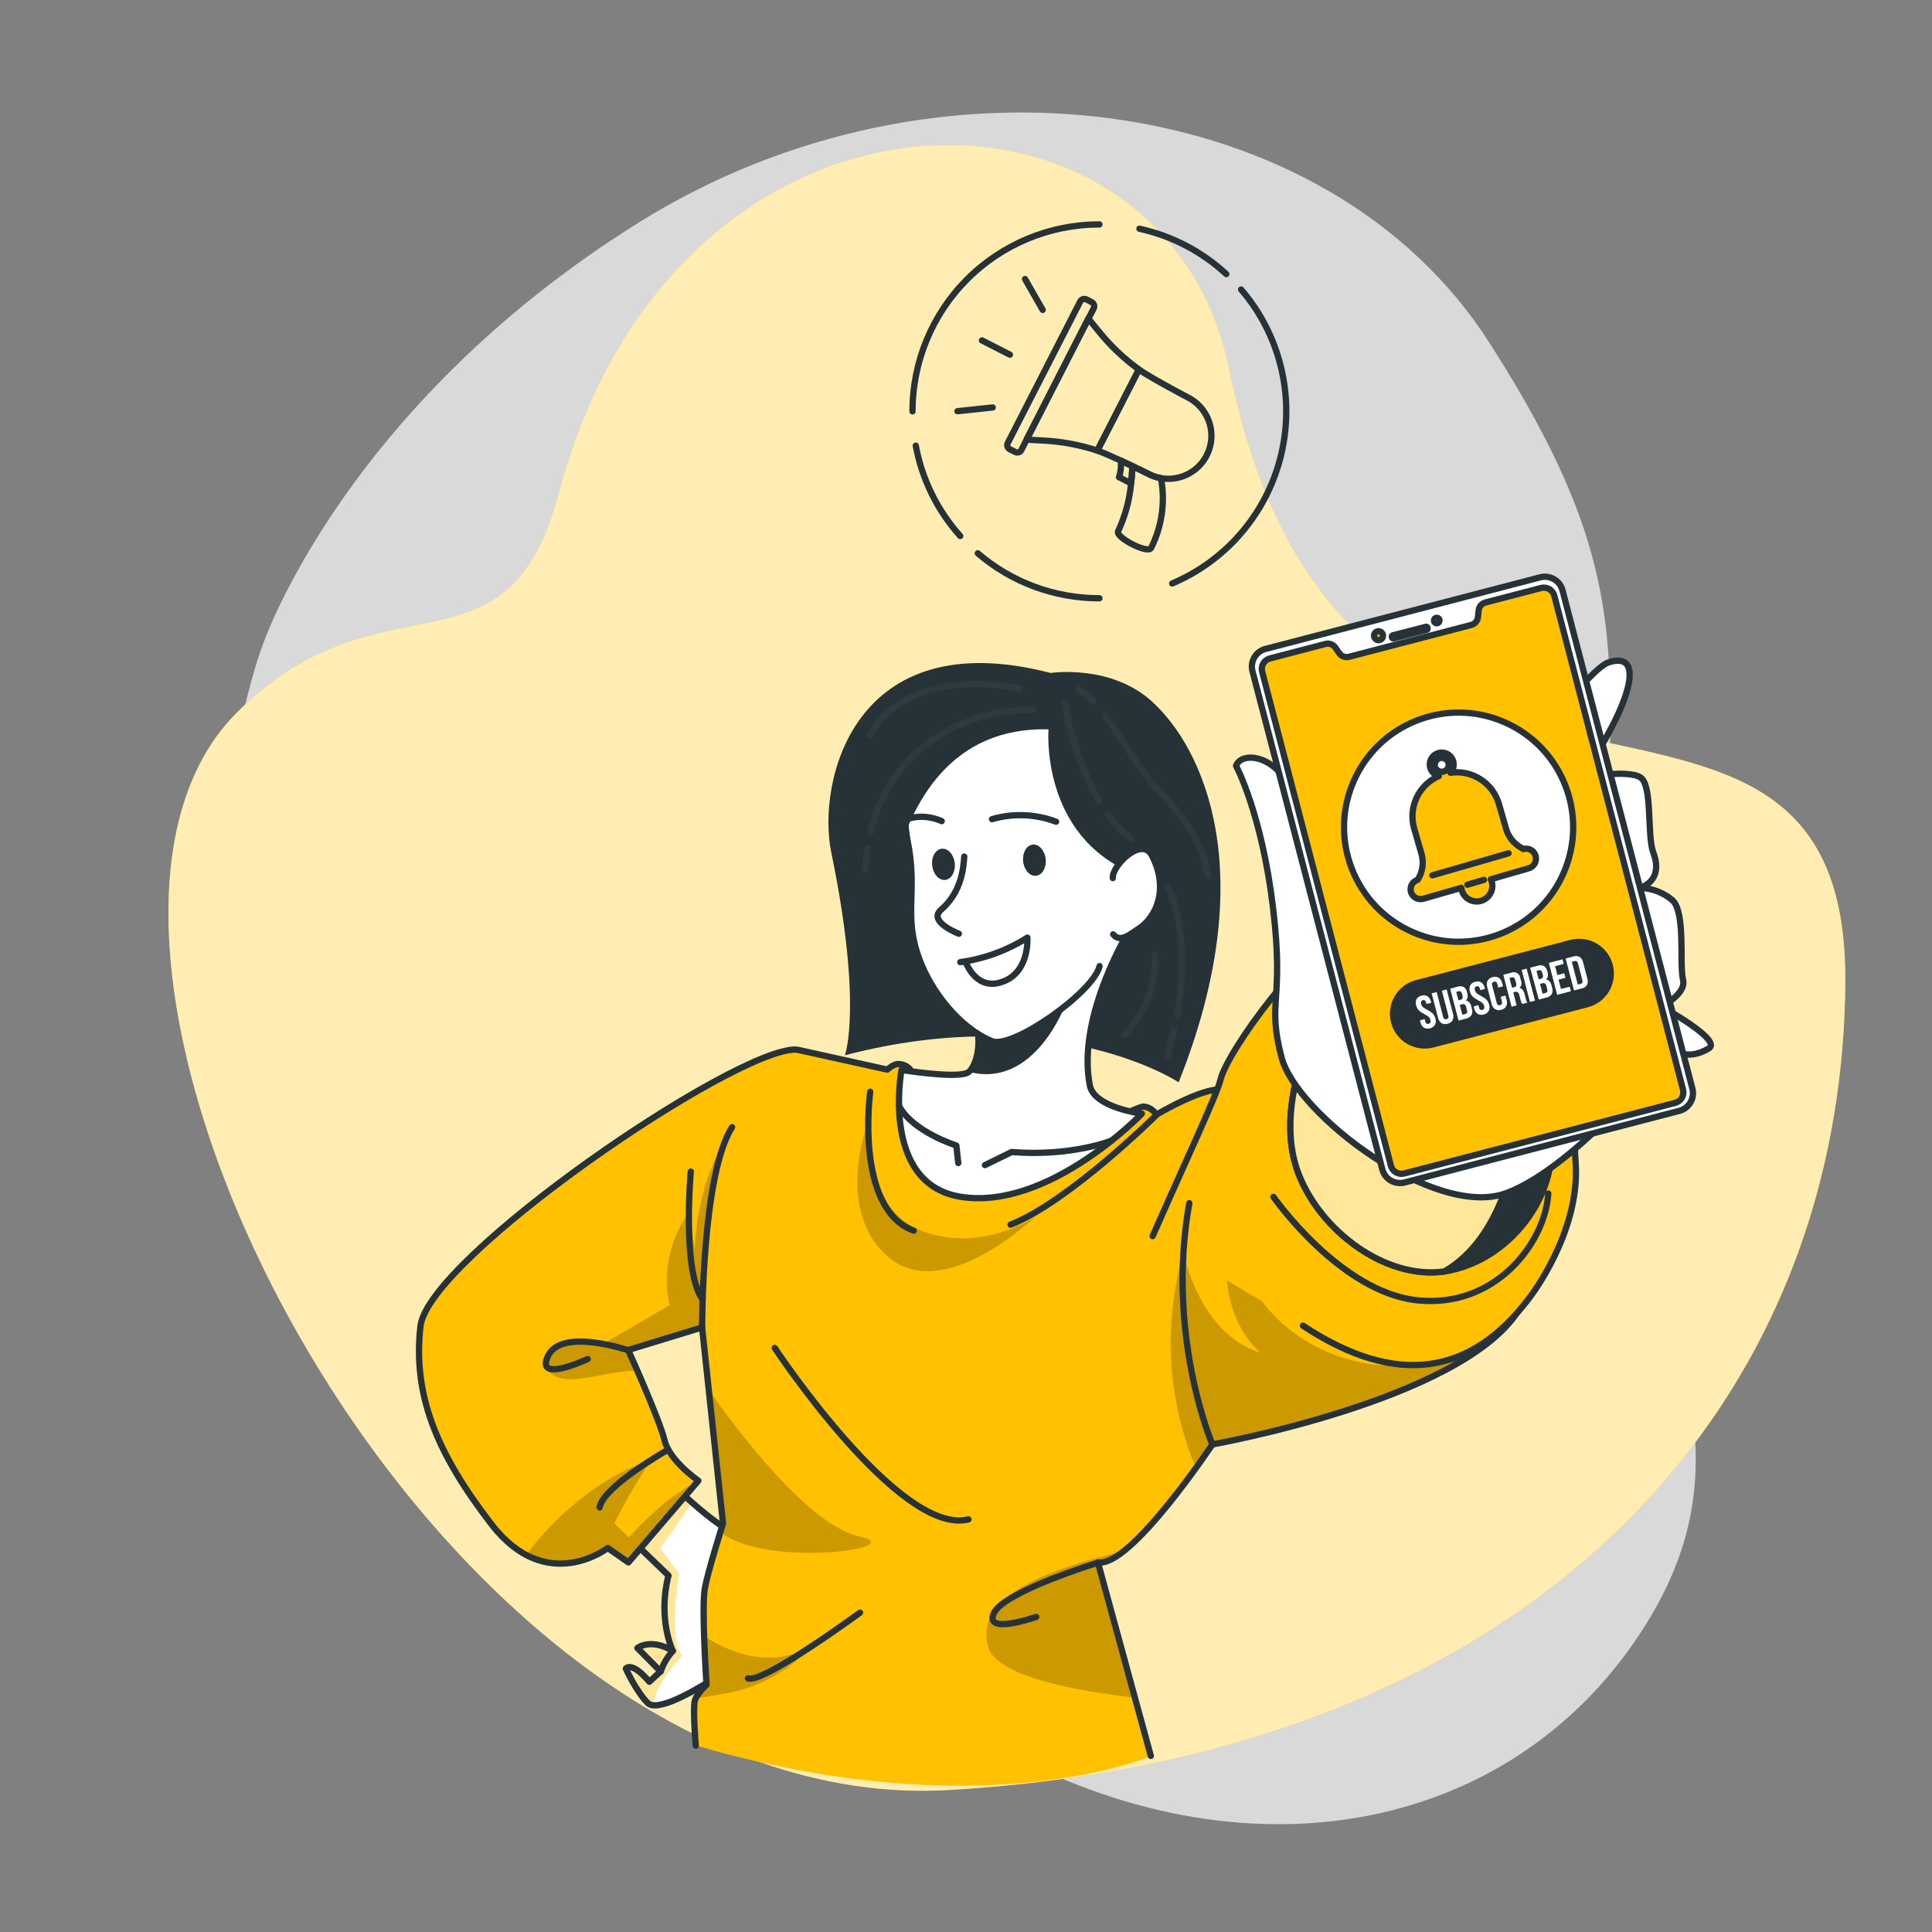 <svg width="307" height="307" viewBox="0 0 307 307" fill="none" xmlns="http://www.w3.org/2000/svg">
<rect x="0" y="0" width="307" height="307" fill="#808080" stroke="none"/>
<path opacity="0.7" d="M41.709 102.593C41.709 102.593 24.591 146.801 48.647 191.316C72.704 235.831 122.254 259.347 161.912 279.456C201.57 299.564 242.751 289.771 262.319 256.836C281.887 223.901 255.049 200.391 255.013 153.426C254.976 106.461 262.043 94.028 236.593 54.351C211.142 14.675 148.754 5.888 101.574 35.317C54.394 64.746 41.709 102.593 41.709 102.593Z" fill="white"/>
<path d="M37.614 113.258C60.835 90.043 80.502 109.519 88.791 78.346C107.505 7.927 185.127 8.596 195.332 58.705C213.721 148.962 293.817 91.646 293.222 156.287C292.608 225.307 241.83 279.087 150.774 284.435C69.192 289.255 -0.866 151.725 37.614 113.258Z" fill="#FFC100"/>
<path opacity="0.7" d="M37.614 113.258C60.835 90.043 80.502 109.519 88.791 78.346C107.505 7.927 185.127 8.596 195.332 58.705C213.721 148.962 293.817 91.646 293.222 156.287C292.608 225.307 241.83 279.087 150.774 284.435C69.192 289.255 -0.866 151.725 37.614 113.258Z" fill="white"/>
<path d="M179.736 76.805L177.808 75.823C178.094 74.976 178.191 74.077 178.091 73.189C178.705 73.484 179.356 73.803 179.933 74.067C179.902 74.859 179.853 75.792 179.736 76.805Z" stroke="#263238" stroke-linecap="round" stroke-linejoin="round"/>
<path d="M182.542 75.332C183.153 75.643 183.807 75.863 184.482 75.983C185.19 79.758 184.635 83.661 182.904 87.09C182.407 88.06 177.182 85.383 177.673 84.413C178.793 82.014 179.491 79.441 179.736 76.805C179.853 75.792 179.92 74.859 179.951 74.067C181.044 74.583 182.002 75.055 182.542 75.332Z" stroke="#263238" stroke-linecap="round" stroke-linejoin="round"/>
<path d="M188.774 63.156C190.232 63.902 191.374 65.146 191.993 66.662C192.611 68.178 192.665 69.866 192.145 71.419C191.625 72.972 190.565 74.286 189.158 75.124C187.75 75.961 186.089 76.266 184.476 75.983C183.801 75.862 183.147 75.643 182.536 75.332C181.996 75.055 181.038 74.582 179.945 74.067C179.331 73.778 178.717 73.484 178.103 73.189C176.593 72.495 175.131 71.856 174.376 71.611L180.983 58.717C182.358 59.724 187.227 62.364 188.774 63.156Z" stroke="#263238" stroke-linecap="round" stroke-linejoin="round"/>
<path d="M174.566 52.614C176.417 54.923 178.571 56.972 180.97 58.705L174.364 71.599C171.553 70.678 168.63 70.139 165.676 69.996L163.115 69.861L172.939 50.624L174.566 52.614Z" stroke="#263238" stroke-linecap="round" stroke-linejoin="round"/>
<path d="M160.137 70.395L171.656 47.892C171.745 47.722 171.897 47.594 172.08 47.535C172.263 47.477 172.461 47.492 172.632 47.579L173.48 48.015C173.651 48.103 173.78 48.255 173.84 48.437C173.899 48.62 173.885 48.819 173.799 48.991L172.958 50.63L163.134 69.867L162.299 71.506C162.255 71.591 162.195 71.666 162.123 71.728C162.05 71.79 161.966 71.836 161.875 71.865C161.785 71.894 161.689 71.905 161.594 71.897C161.499 71.89 161.407 71.863 161.322 71.82L160.469 71.384C160.38 71.343 160.301 71.284 160.236 71.211C160.171 71.138 160.122 71.053 160.091 70.961C160.06 70.868 160.048 70.77 160.056 70.673C160.064 70.576 160.092 70.481 160.137 70.395V70.395Z" stroke="#263238" stroke-linecap="round" stroke-linejoin="round"/>
<path d="M160.481 56.365L156.042 54.093" stroke="#263238" stroke-linecap="round" stroke-linejoin="round"/>
<path d="M165.682 49.243L162.882 44.343" stroke="#263238" stroke-linecap="round" stroke-linejoin="round"/>
<path d="M157.749 64.746L152.143 65.342" stroke="#263238" stroke-linecap="round" stroke-linejoin="round"/>
<path d="M194.859 43.551C190.984 39.961 186.218 37.474 181.056 36.349" stroke="#263238" stroke-linecap="round" stroke-linejoin="round"/>
<path d="M186.263 92.714C190.569 90.891 194.384 88.078 197.397 84.503C200.411 80.928 202.538 76.692 203.605 72.14C204.673 67.588 204.651 62.847 203.54 58.305C202.43 53.763 200.264 49.547 197.217 46.001" stroke="#263238" stroke-linecap="round" stroke-linejoin="round"/>
<path d="M155.373 87.919C160.75 92.541 167.61 95.078 174.701 95.066" stroke="#263238" stroke-linecap="round" stroke-linejoin="round"/>
<path d="M145.518 70.819C146.51 76.162 148.955 81.129 152.585 85.174" stroke="#263238" stroke-linecap="round" stroke-linejoin="round"/>
<path d="M174.701 35.661C166.823 35.661 159.267 38.791 153.697 44.362C148.126 49.932 144.996 57.488 144.996 65.367" stroke="#263238" stroke-linecap="round" stroke-linejoin="round"/>
<path d="M114.014 266.329C114.014 266.329 106.713 271.296 103.772 270.964C103.449 270.948 103.142 270.817 102.906 270.596C100.991 268.619 99.45 265.144 99.45 265.144C99.45 265.144 100.364 263.879 103.183 267.237L104.969 265.598L101.285 261.877C101.285 261.877 103.367 260.225 106.904 262.331C106.781 262.074 104.503 257.112 106.222 250.358L97.626 242.063L105.252 235.42L105.866 234.904C105.866 234.904 106.345 235.377 107.094 236.132C107.843 236.887 108.881 237.796 110.004 238.785C112.694 241.148 115.948 243.697 117.372 243.697C119.939 243.611 114.014 266.329 114.014 266.329Z" fill="white"/>
<path opacity="0.4" d="M108.371 263.074C108.371 263.074 104.208 267.372 103.772 270.964C103.449 270.948 103.142 270.817 102.906 270.596C100.991 268.619 99.45 265.144 99.45 265.144C99.45 265.144 100.364 263.879 103.183 267.237L104.969 265.598L101.285 261.877C101.285 261.877 103.367 260.226 106.904 262.332C106.781 262.074 104.503 257.113 106.222 250.359L97.626 242.063L105.252 235.42L107.094 236.114C107.849 236.826 108.881 237.778 110.004 238.766C108.389 241.13 104.933 246.024 104.933 246.024L107.923 250.076C107.923 250.076 106.081 260.293 108.371 263.074Z" fill="#FFC100"/>
<path d="M114.014 266.329C114.014 266.329 106.713 271.296 103.772 270.964C103.449 270.948 103.142 270.817 102.906 270.596C100.991 268.619 99.45 265.144 99.45 265.144C99.45 265.144 100.364 263.879 103.183 267.237L104.969 265.598L101.285 261.877C101.285 261.877 103.367 260.225 106.904 262.331C106.781 262.074 104.503 257.112 106.222 250.358L97.626 242.063L105.252 235.42L105.866 234.904C105.866 234.904 106.345 235.377 107.094 236.132C107.843 236.887 108.881 237.796 110.004 238.785C112.694 241.148 115.948 243.697 117.372 243.697C119.939 243.611 114.014 266.329 114.014 266.329Z" stroke="#263238" stroke-linecap="round" stroke-linejoin="round"/>
<path d="M104.994 265.598C105.399 264.388 106.054 263.278 106.916 262.338" stroke="#263238" stroke-linecap="round" stroke-linejoin="round"/>
<path d="M241.173 208.502C240.021 210.182 238.629 211.684 237.041 212.96C223.619 224.073 192.673 229.538 192.673 229.538C192.673 229.538 191.636 231.091 190.039 233.302C187.178 237.274 182.493 243.377 178.674 246.435C177.059 247.731 175.604 248.48 174.493 248.277L180.301 269.724L182.898 279.032C182.898 279.032 156.214 290.698 110.575 277.362C110.575 277.362 110.053 271.406 110.44 270.135C110.44 270.074 110.477 270.013 110.502 269.945C110.966 269.099 111.573 268.339 112.294 267.698C112.294 267.698 112.037 263.866 111.908 259.968C111.76 257.482 111.791 254.989 112 252.507C112.325 250.543 113.762 245.79 114.486 243.457L114.91 242.1L112.638 220.831L111.987 214.691L111.951 214.372C111.951 214.329 111.951 214.28 111.951 214.218L111.594 210.934L99.855 214.519C99.855 214.519 100.469 215.895 101.316 217.823C102.857 221.353 105.123 226.726 105.614 228.875C105.651 229.05 105.7 229.222 105.761 229.39C106.848 232.491 110.987 235.309 110.987 235.309L99.867 248.302L96.582 246.005C96.162 246.316 95.718 246.596 95.256 246.84C93.095 248.013 88.563 249.738 83.59 247.104C81.435 245.893 79.563 244.235 78.101 242.241C69.382 230.919 65.588 221.654 66.822 210.805C68.056 199.955 116.881 166.474 126.57 166.824L140.981 170.004C141.294 169.746 142.135 169.083 142.786 169.114C145.407 169.249 145.475 172.294 145.475 172.294L177.771 177.538C177.771 177.538 181.118 175.862 181.701 175.886C182.123 175.915 182.531 176.048 182.888 176.274C183.245 176.501 183.54 176.813 183.746 177.182C183.746 177.182 192.108 172.172 194.798 173.338C203.652 177.157 247.712 198.568 241.173 208.502Z" fill="#FFC100"/>
<path opacity="0.2" d="M128.971 261.564C125.301 265.598 120.373 268.271 114.99 269.147C113.289 269.417 111.797 269.687 110.489 269.957C110.954 269.111 111.56 268.351 112.282 267.71C112.282 267.71 112.024 263.879 111.895 259.98C115.684 262.479 122.29 265.365 128.971 261.564Z" fill="black"/>
<path opacity="0.2" d="M114.474 243.488L114.898 242.131L112.626 220.862C116.021 225.731 128.129 242.315 136.474 244.108C145.199 245.975 121.873 249.284 114.474 243.488Z" fill="black"/>
<path opacity="0.2" d="M180.289 269.755C171.171 268.717 158.283 266.421 156.994 261.65C154.986 254.196 164.755 249.726 178.674 246.466C177.059 247.761 175.604 248.51 174.493 248.308L180.289 269.755Z" fill="black"/>
<path opacity="0.2" d="M237.035 212.966C223.613 224.079 192.667 229.544 192.667 229.544C192.667 229.544 191.629 231.097 190.033 233.308C185.48 222.437 184.785 210.336 188.062 199.016C188.062 199.016 190.444 211.91 200.342 214.98C200.342 214.98 192.765 209.337 195.43 195.755C195.43 195.755 198.015 211.719 214.832 216.153C222.992 218.345 230.981 215.962 237.035 212.966Z" fill="black"/>
<path opacity="0.2" d="M111.938 214.415L111.57 210.976L99.83 214.562C99.83 214.562 100.444 215.938 101.292 217.866C96.803 217.405 88.287 221.55 86.801 217.031C85.008 211.554 96.011 213.439 96.011 213.439L106.412 207.391C104.448 198.979 109.452 192.655 109.452 192.655L110.403 198.525C110.858 187.368 115.223 181.265 115.223 181.265C111.613 190.088 111.711 211.83 111.938 214.415Z" fill="black"/>
<path opacity="0.2" d="M110.98 235.328L99.861 248.32L96.576 246.024C96.156 246.335 95.712 246.614 95.25 246.859C93.088 248.031 88.557 249.757 83.584 247.123C87.188 242.137 94.636 234.8 103.484 231.969C101.312 235.202 99.355 238.574 97.626 242.063L99.91 244.311C99.91 244.311 105.608 237.814 110.98 235.328Z" fill="black"/>
<path opacity="0.2" d="M137.978 178.103C137.978 179.251 137.254 192.225 146.709 195.682C156.165 199.139 164.552 193.293 164.552 193.293C164.552 193.293 150.055 207.28 141.22 199.802C132.385 192.323 137.978 178.103 137.978 178.103Z" fill="black"/>
<path d="M110.557 277.387C110.557 277.387 110.047 271.431 110.428 270.166C110.747 269.098 112.27 267.71 112.27 267.71C112.27 267.71 111.466 255.639 111.981 252.526C112.423 249.855 114.892 242.088 114.892 242.088L111.564 210.933L99.824 214.525C99.824 214.525 104.822 225.577 105.596 228.856C106.369 232.135 110.974 235.285 110.974 235.285L99.855 248.271L96.57 245.981C96.57 245.981 86.869 253.57 78.107 242.223C69.345 230.876 65.581 221.636 66.809 210.755C68.037 199.875 116.881 166.431 126.57 166.775L140.981 169.961C141.288 169.703 142.135 169.04 142.78 169.071C145.401 169.206 145.469 172.251 145.469 172.251L177.765 177.495C177.765 177.495 181.118 175.819 181.701 175.843C182.122 175.873 182.528 176.007 182.884 176.233C183.24 176.459 183.534 176.771 183.739 177.139C183.739 177.139 192.102 172.135 194.791 173.295C203.633 177.114 247.688 198.525 241.155 208.459C231.877 222.581 192.649 229.525 192.649 229.525C192.649 229.525 179.601 249.173 174.462 248.265L182.868 279.02" stroke="#263238" stroke-linecap="round" stroke-linejoin="round"/>
<path d="M207.041 210.657C221.863 220.444 233.811 218.639 243.162 206.04C243.162 206.04 250.948 196.001 250.395 185.164C249.843 174.327 247.258 139.022 213.518 148.048C207.962 149.534 195 166.891 193.913 171.662C193.41 173.842 188.209 184.937 183.156 196.425" fill="#FFC100"/>
<path d="M207.041 210.657C221.863 220.444 233.811 218.639 243.162 206.04C243.162 206.04 250.948 196.001 250.395 185.164C249.843 174.327 247.258 139.022 213.518 148.048C207.962 149.534 195 166.891 193.913 171.662C193.41 173.842 188.209 184.937 183.156 196.425" stroke="#263238" stroke-linecap="round" stroke-linejoin="round"/>
<path d="M166.94 106.934C166.94 106.934 176.384 105.504 182.941 111.373C191.236 118.797 200.551 138.813 187.288 171.981C187.288 171.981 167.696 158.977 134.257 167.683C134.257 167.683 137.137 159.904 132.084 135.412C129.8 124.329 135.547 98.799 166.94 106.934Z" fill="#263238"/>
<path d="M152.628 190.168C166.603 192.434 181.449 176.961 181.449 176.961C181.449 176.961 173.854 176.028 173.173 172.46C170.993 161.206 179.761 147.286 179.761 147.286C179.761 147.286 145.831 148.226 151.762 155.882C152.866 157.283 153.769 158.831 154.446 160.481C156.502 165.534 155.06 169.347 153.985 170.305C153.907 170.369 153.823 170.424 153.733 170.471C151.683 171.404 143.252 170.011 143.252 170.011C143.252 170.011 139.875 188.099 152.628 190.168Z" fill="white" stroke="#263238" stroke-linecap="round" stroke-linejoin="round"/>
<path d="M176.642 181.247C176.642 181.247 170.195 183.825 160.757 183.058L156.509 185.139" stroke="#263238" stroke-linecap="round" stroke-linejoin="round"/>
<path d="M152.272 184.814L151.965 182.026C151.965 182.026 145.002 179.847 142.847 175.708" stroke="#263238" stroke-linecap="round" stroke-linejoin="round"/>
<path d="M153.985 170.324C164.374 173.037 169.255 159.714 169.255 159.714C169.255 159.714 160.942 157.258 154.446 160.524C156.502 165.577 155.078 169.39 153.985 170.324Z" fill="#263238"/>
<path d="M180.362 140.293C182.886 126.103 180.08 109.077 158.48 110.489C143.05 111.496 143.179 128.412 144.198 133.465C145.917 141.957 143.455 145.297 146.101 152.432C148.005 157.558 152.419 163.293 157.62 165.442C160.819 166.762 173.768 157.675 174.726 153.518" fill="white"/>
<path d="M180.362 140.293C182.886 126.103 180.08 109.077 158.48 110.489C143.05 111.496 143.179 128.412 144.198 133.465C145.917 141.957 143.455 145.297 146.101 152.432C148.005 157.558 152.419 163.293 157.62 165.442C160.819 166.762 173.768 157.675 174.726 153.518" stroke="#263238" stroke-linecap="round" stroke-linejoin="round"/>
<path d="M153.224 136.111C153.095 137.708 152.904 141.637 149.54 144.56C147.354 146.445 152.364 148.373 152.364 148.373" stroke="#263238" stroke-linecap="round" stroke-linejoin="round"/>
<path d="M149.638 130.481C149.638 130.481 144.873 128.16 141.656 131.992" stroke="#263238" stroke-linecap="round" stroke-linejoin="round"/>
<path d="M157.632 130.168C160.982 129.197 164.556 129.339 167.818 130.573" stroke="#263238" stroke-linecap="round" stroke-linejoin="round"/>
<path d="M162.581 136.879C162.728 138.248 163.649 139.274 164.638 139.163C165.627 139.053 166.308 137.861 166.161 136.492C166.013 135.123 165.092 134.104 164.104 134.208C163.115 134.312 162.434 135.51 162.581 136.879Z" fill="#263238"/>
<path d="M152.597 152.886C156.385 152.363 160.018 151.036 163.25 148.993C163.25 148.993 163.699 154.949 158.713 156.183C154.888 157.135 153.408 152.769 153.408 152.769" stroke="#263238" stroke-linecap="round" stroke-linejoin="round"/>
<path d="M166.609 115.892C166.609 115.892 165.246 132.71 180.086 138.819L187.043 122.653L176.519 110.987L160.671 106.406C136.99 107.886 126.797 122.597 139.943 161.801C139.943 161.82 136.265 115.131 166.609 115.892Z" fill="#263238"/>
<path d="M176.832 139.531C176.623 137.64 181.406 132.827 183.021 135.915C185.778 141.183 183.77 145.739 180.921 147.581C179.644 148.385 178.023 149.896 176.887 148.471" fill="white"/>
<path d="M176.832 139.531C176.623 137.64 181.406 132.827 183.021 135.915C185.778 141.183 183.77 145.739 180.921 147.581C179.644 148.385 178.023 149.896 176.887 148.471" stroke="#263238" stroke-linecap="round" stroke-linejoin="round"/>
<path d="M148.128 137.536C148.281 138.905 149.202 139.931 150.191 139.82C151.179 139.71 151.861 138.518 151.713 137.149C151.566 135.78 150.639 134.755 149.65 134.865C148.662 134.976 147.974 136.136 148.128 137.536Z" fill="#263238"/>
<g opacity="0.2">
<path opacity="0.2" d="M137.843 134.749C137.665 135.884 137.542 137.039 137.475 138.187" stroke="white" stroke-linecap="round" stroke-linejoin="round"/>
<path opacity="0.2" d="M164.153 112.835C152.155 112.522 141.005 120.166 138.365 132.17" stroke="white" stroke-linecap="round" stroke-linejoin="round"/>
<path opacity="0.2" d="M162.01 109.409C162.01 109.409 144.708 105.338 138.224 116.814" stroke="white" stroke-linecap="round" stroke-linejoin="round"/>
<path opacity="0.2" d="M176.046 129.401C177.089 130.886 178.345 132.21 179.773 133.33" stroke="white" stroke-linecap="round" stroke-linejoin="round"/>
<path opacity="0.2" d="M169.182 111.65C170.066 117.146 171.925 122.44 174.671 127.282" stroke="white" stroke-linecap="round" stroke-linejoin="round"/>
<path opacity="0.2" d="M186.564 163.692C186.257 165.068 185.895 166.431 185.489 167.782" stroke="white" stroke-linecap="round" stroke-linejoin="round"/>
<path opacity="0.2" d="M185.563 140.827C188.369 147.059 188.179 154.814 187.024 161.372" stroke="white" stroke-linecap="round" stroke-linejoin="round"/>
<path opacity="0.2" d="M183.506 151.658C183.643 154.018 183.279 156.381 182.438 158.591C181.596 160.8 180.297 162.807 178.625 164.478" stroke="white" stroke-linecap="round" stroke-linejoin="round"/>
<path opacity="0.2" d="M175.53 113.658C178.471 117.636 180.657 121.904 184.065 125.539C187.657 129.364 191.249 133.748 191.924 139.139" stroke="white" stroke-linecap="round" stroke-linejoin="round"/>
<path opacity="0.2" d="M171.38 109.519C172.222 110.072 172.997 110.721 173.688 111.453" stroke="white" stroke-linecap="round" stroke-linejoin="round"/>
</g>
<path d="M230.563 201.852C230.219 201.926 229.875 201.988 229.519 202.037C220.236 203.363 209.822 195.663 206.31 186.423C203.535 179.122 205.96 170.839 207.286 167.297C207.704 166.185 208.005 165.541 208.005 165.541C213.604 157.559 246.159 173.185 246.539 181.805C246.92 190.426 240.074 199.765 230.563 201.852Z" fill="#263238" stroke="#263238" stroke-linecap="round" stroke-linejoin="round"/>
<path d="M240.749 182.972C240.749 182.972 238.907 196.677 229.519 202.037C220.236 203.363 209.822 195.663 206.31 186.423C203.535 179.122 205.96 170.839 207.286 167.297C218.259 161.028 240.749 182.972 240.749 182.972Z" fill="white"/>
<path opacity="0.4" d="M240.749 182.972C240.749 182.972 238.907 196.677 229.519 202.037C220.236 203.363 209.822 195.663 206.31 186.423C203.535 179.122 205.96 170.839 207.286 167.297C218.259 161.028 240.749 182.972 240.749 182.972Z" fill="#FFC100"/>
<path d="M240.749 182.972C240.749 182.972 238.907 196.677 229.519 202.037C220.236 203.363 209.822 195.663 206.31 186.423C203.535 179.122 205.96 170.839 207.286 167.297C218.259 161.028 240.749 182.972 240.749 182.972Z" stroke="#263238" stroke-linecap="round" stroke-linejoin="round"/>
<path d="M202.356 190.187C202.356 190.187 212.929 205.365 225.277 206.629C237.624 207.894 245.539 197.493 246.024 189.652" stroke="#263238" stroke-linecap="round" stroke-linejoin="round"/>
<path d="M196.412 121.695C197.34 119.098 204.008 119.969 206.126 128.074C208.244 136.179 216.564 155.882 216.564 155.882C216.564 155.882 249.72 107.125 255.639 105.246C261.558 103.367 259.231 111.815 251.292 123.537C251.292 123.537 258.727 122.229 260.68 123.537C262.632 124.845 261.681 132.747 262.718 135.485C264.462 140.109 260.588 141.085 260.588 141.085C262.488 141.127 264.316 141.823 265.764 143.056C267.894 145.051 266.826 153.297 267.434 155.631C268.042 157.964 263.977 159.929 263.977 159.929C263.977 159.929 273.746 165.252 271.541 166.59C267.821 168.838 265.702 166.535 265.702 166.535C265.702 166.535 250.69 185.385 239.368 189.585C228.046 193.784 206.009 177.096 203.639 168.009C201.269 158.922 204.1 159.48 202.301 144.357C200.502 129.235 196.412 121.695 196.412 121.695Z" fill="white" stroke="#263238" stroke-linecap="round" stroke-linejoin="round"/>
<path d="M244.751 91.737L201.094 103.117C199.545 103.52 198.617 105.103 199.02 106.652L219.657 185.822C220.061 187.371 221.644 188.299 223.193 187.895L266.85 176.515C268.399 176.112 269.328 174.529 268.924 172.98L248.287 93.81C247.883 92.261 246.3 91.333 244.751 91.737Z" fill="white" stroke="#263238" stroke-linecap="round" stroke-linejoin="round"/>
<path d="M219.738 100.837C219.762 100.927 219.767 101.021 219.754 101.113C219.741 101.205 219.711 101.293 219.664 101.373C219.617 101.454 219.554 101.524 219.48 101.58C219.406 101.636 219.322 101.676 219.232 101.7C219.142 101.723 219.048 101.729 218.956 101.716C218.864 101.703 218.776 101.672 218.695 101.625C218.615 101.578 218.545 101.516 218.489 101.442C218.433 101.368 218.392 101.283 218.369 101.193C218.344 101.103 218.337 101.009 218.349 100.917C218.361 100.824 218.392 100.735 218.439 100.654C218.485 100.574 218.548 100.503 218.623 100.447C218.697 100.391 218.782 100.35 218.873 100.328C219.055 100.281 219.248 100.308 219.411 100.404C219.573 100.499 219.691 100.655 219.738 100.837Z" fill="#FFC100" stroke="#263238" stroke-linecap="round" stroke-linejoin="round"/>
<path d="M228.733 98.492C228.748 98.548 228.752 98.607 228.743 98.665C228.735 98.722 228.716 98.778 228.686 98.828C228.657 98.879 228.617 98.922 228.571 98.957C228.524 98.992 228.471 99.018 228.414 99.032C228.33 99.053 228.24 99.049 228.158 99.02C228.076 98.991 228.004 98.938 227.952 98.868C227.899 98.798 227.869 98.715 227.864 98.627C227.859 98.54 227.881 98.454 227.925 98.379C227.969 98.303 228.035 98.243 228.114 98.205C228.192 98.167 228.281 98.153 228.367 98.166C228.453 98.178 228.534 98.215 228.6 98.273C228.665 98.331 228.711 98.407 228.733 98.492Z" fill="#FFC100" stroke="#263238" stroke-linecap="round" stroke-linejoin="round"/>
<path d="M226.584 99.599L221.313 100.958C221.208 100.985 221.145 101.092 221.172 101.197L221.199 101.305C221.226 101.41 221.334 101.473 221.439 101.446L226.71 100.087C226.815 100.06 226.879 99.953 226.851 99.848L226.824 99.741C226.797 99.635 226.689 99.572 226.584 99.599Z" fill="#FFC100" stroke="#263238" stroke-width="1.002" stroke-linecap="round" stroke-linejoin="round"/>
<path d="M246.975 94.63L267.44 173.148C267.554 173.588 267.489 174.056 267.259 174.449C267.028 174.841 266.652 175.126 266.212 175.242L223.115 186.472C222.675 186.586 222.207 186.521 221.815 186.29C221.422 186.06 221.137 185.684 221.022 185.244L200.557 106.725C200.443 106.285 200.508 105.817 200.738 105.425C200.969 105.032 201.345 104.747 201.785 104.632L210.633 102.323C210.917 102.249 211.216 102.263 211.492 102.364C211.767 102.465 212.005 102.648 212.174 102.888L212.819 103.803C212.987 104.043 213.225 104.226 213.501 104.327C213.776 104.428 214.076 104.442 214.36 104.368L233.781 99.308C234.061 99.235 234.314 99.079 234.504 98.859C234.695 98.64 234.815 98.369 234.849 98.08L234.966 96.969C234.998 96.68 235.117 96.408 235.308 96.188C235.499 95.969 235.752 95.813 236.034 95.741L244.882 93.432C245.318 93.317 245.782 93.378 246.174 93.602C246.565 93.826 246.853 94.195 246.975 94.63Z" fill="#FFC100" stroke="#263238" stroke-linecap="round" stroke-linejoin="round"/>
<path d="M248.476 138.69C252.481 129.468 248.251 118.745 239.028 114.741C229.805 110.736 219.083 114.967 215.078 124.189C211.074 133.412 215.304 144.134 224.527 148.139C233.75 152.143 244.472 147.913 248.476 138.69Z" fill="white" stroke="#263238" stroke-linecap="round" stroke-linejoin="round"/>
<path d="M224.257 141.895C224.413 142.261 224.698 142.557 225.059 142.725C225.42 142.892 225.83 142.921 226.21 142.804L232.196 141.079C232.21 141.208 232.234 141.335 232.27 141.459C232.361 141.772 232.512 142.064 232.716 142.318C232.919 142.573 233.171 142.785 233.456 142.942C233.742 143.099 234.055 143.198 234.379 143.234C234.703 143.27 235.03 143.242 235.343 143.151C235.656 143.06 235.948 142.909 236.202 142.705C236.457 142.502 236.668 142.25 236.825 141.965C236.982 141.679 237.082 141.366 237.118 141.042C237.154 140.718 237.125 140.391 237.035 140.078C236.997 139.954 236.949 139.833 236.893 139.716L242.874 137.99C243.264 137.886 243.602 137.639 243.819 137.298C244.036 136.957 244.117 136.546 244.047 136.148C244.009 135.932 243.926 135.726 243.803 135.544C243.68 135.362 243.52 135.207 243.333 135.091C243.146 134.976 242.937 134.9 242.72 134.871C242.502 134.841 242.28 134.858 242.069 134.92L241.566 134.613C240.475 133.961 239.672 132.918 239.319 131.697L238.183 127.761C237.715 126.14 236.677 124.744 235.259 123.829C233.841 122.915 232.14 122.545 230.471 122.788C230.758 122.485 230.937 122.097 230.981 121.683C231.025 121.268 230.931 120.851 230.714 120.495C230.497 120.14 230.17 119.865 229.781 119.714C229.393 119.563 228.966 119.544 228.566 119.66C228.165 119.776 227.815 120.021 227.567 120.356C227.32 120.691 227.19 121.099 227.197 121.515C227.204 121.932 227.348 122.334 227.607 122.661C227.866 122.987 228.225 123.22 228.629 123.322C227.072 124.002 225.816 125.226 225.097 126.766C224.378 128.305 224.246 130.054 224.724 131.685L225.872 135.663C226.076 136.358 226.127 137.089 226.021 137.806C225.915 138.523 225.655 139.208 225.258 139.814C225.05 139.877 224.858 139.982 224.693 140.123C224.527 140.264 224.394 140.439 224.3 140.634C224.205 140.83 224.153 141.043 224.146 141.26C224.139 141.477 224.176 141.694 224.257 141.895ZM230.158 121.228C230.218 121.438 230.215 121.661 230.149 121.87C230.083 122.078 229.956 122.262 229.786 122.398C229.615 122.535 229.407 122.617 229.19 122.636C228.972 122.654 228.754 122.608 228.562 122.502C228.371 122.397 228.215 122.237 228.115 122.043C228.014 121.849 227.973 121.629 227.998 121.412C228.022 121.195 228.11 120.99 228.251 120.822C228.392 120.655 228.579 120.534 228.789 120.473C228.928 120.432 229.074 120.419 229.219 120.434C229.364 120.45 229.504 120.494 229.631 120.564C229.758 120.635 229.871 120.73 229.961 120.843C230.051 120.957 230.118 121.088 230.158 121.228Z" fill="#FFC100" stroke="#263238" stroke-linecap="round" stroke-linejoin="round"/>
<path d="M235.807 139.814L233.167 140.581" stroke="#263238" stroke-linecap="round" stroke-linejoin="round"/>
<path d="M239.712 135.59L227.61 139.089" stroke="#263238" stroke-linecap="round" stroke-linejoin="round"/>
<path d="M252.354 160.045L227.794 166.443C227.092 166.628 226.36 166.673 225.64 166.575C224.92 166.477 224.227 166.238 223.6 165.872C222.973 165.506 222.424 165.02 221.984 164.442C221.545 163.863 221.224 163.204 221.04 162.501C220.855 161.799 220.81 161.066 220.909 160.346C221.007 159.626 221.246 158.933 221.613 158.305C221.98 157.678 222.467 157.129 223.046 156.69C223.625 156.251 224.285 155.931 224.988 155.747L249.548 149.349C250.962 148.985 252.463 149.195 253.723 149.933C254.983 150.672 255.899 151.879 256.271 153.291C256.646 154.706 256.444 156.212 255.71 157.479C254.975 158.745 253.768 159.668 252.354 160.045Z" fill="#263238"/>
<path d="M225.086 158.774C225.171 158.63 225.285 158.506 225.422 158.409C225.558 158.313 225.714 158.247 225.878 158.216C226.037 158.162 226.205 158.144 226.372 158.162C226.538 158.18 226.699 158.234 226.842 158.32C227.125 158.53 227.318 158.839 227.383 159.186L227.426 159.345L226.67 159.542L226.615 159.333C226.592 159.195 226.523 159.07 226.419 158.977C226.37 158.946 226.315 158.927 226.257 158.92C226.2 158.914 226.142 158.921 226.087 158.94C226.031 158.95 225.977 158.972 225.931 159.007C225.886 159.041 225.848 159.085 225.823 159.137C225.777 159.268 225.777 159.411 225.823 159.542C225.872 159.743 225.984 159.924 226.142 160.058C226.344 160.217 226.562 160.355 226.793 160.469C226.992 160.569 227.185 160.682 227.37 160.807C227.532 160.919 227.675 161.055 227.794 161.212C227.931 161.396 228.031 161.604 228.089 161.826C228.2 162.163 228.178 162.53 228.027 162.851C227.837 163.127 227.553 163.325 227.229 163.41C226.904 163.494 226.56 163.46 226.259 163.312C225.968 163.107 225.77 162.796 225.706 162.446L225.627 162.133L226.382 161.936L226.474 162.299C226.56 162.63 226.738 162.759 227.014 162.685C227.29 162.612 227.389 162.415 227.303 162.071C227.252 161.871 227.141 161.69 226.983 161.556C226.783 161.396 226.564 161.26 226.333 161.15C226.134 161.046 225.942 160.931 225.756 160.807C225.594 160.695 225.451 160.558 225.332 160.401C225.194 160.218 225.094 160.01 225.037 159.787C224.929 159.455 224.947 159.095 225.086 158.774Z" fill="white"/>
<path d="M229.311 161.568C229.397 161.893 229.581 162.022 229.857 161.955C230.133 161.887 230.225 161.678 230.139 161.341L229.12 157.423L229.875 157.227L230.882 161.089C230.993 161.426 230.971 161.793 230.821 162.114C230.736 162.26 230.621 162.386 230.483 162.483C230.346 162.581 230.189 162.648 230.023 162.679C229.863 162.73 229.694 162.747 229.528 162.731C229.361 162.714 229.199 162.663 229.053 162.581C228.767 162.368 228.57 162.058 228.5 161.709L227.493 157.847L228.291 157.638L229.311 161.568Z" fill="white"/>
<path d="M232.595 156.834C232.731 156.928 232.847 157.047 232.936 157.187C233.025 157.326 233.084 157.482 233.111 157.644L233.154 157.823C233.222 158.043 233.236 158.277 233.197 158.504C233.158 158.692 233.056 158.861 232.909 158.983C233.345 159.032 233.639 159.345 233.787 159.91L233.891 160.328C233.946 160.487 233.968 160.656 233.956 160.823C233.943 160.991 233.896 161.155 233.817 161.304C233.725 161.446 233.604 161.567 233.462 161.66C233.321 161.753 233.162 161.816 232.995 161.844L231.767 162.176L230.44 157.098L231.668 156.779C231.973 156.681 232.304 156.7 232.595 156.834ZM231.754 158.952L232.067 158.872C232.134 158.861 232.197 158.836 232.253 158.799C232.309 158.762 232.356 158.714 232.393 158.658C232.449 158.514 232.449 158.353 232.393 158.209L232.319 157.927C232.295 157.785 232.223 157.655 232.117 157.559C232.068 157.525 232.012 157.503 231.953 157.496C231.894 157.488 231.834 157.495 231.779 157.516L231.392 157.614L231.754 158.952ZM232.368 161.243L232.823 161.12C232.881 161.111 232.936 161.089 232.985 161.056C233.034 161.023 233.075 160.98 233.105 160.929C233.154 160.794 233.154 160.647 233.105 160.512L232.988 160.07C232.96 159.897 232.873 159.739 232.743 159.622C232.678 159.585 232.606 159.563 232.532 159.557C232.458 159.55 232.383 159.56 232.313 159.585L231.957 159.683L232.368 161.243Z" fill="white"/>
<path d="M233.627 156.57C233.71 156.424 233.824 156.299 233.961 156.202C234.098 156.106 234.254 156.041 234.419 156.011C234.577 155.957 234.745 155.937 234.912 155.954C235.078 155.971 235.239 156.024 235.383 156.109C235.668 156.321 235.863 156.633 235.929 156.981L235.972 157.141L235.217 157.337L235.162 157.123C235.14 156.985 235.068 156.86 234.959 156.773C234.912 156.741 234.858 156.72 234.802 156.713C234.745 156.705 234.688 156.711 234.634 156.73C234.577 156.739 234.523 156.762 234.476 156.796C234.429 156.83 234.391 156.875 234.364 156.926C234.318 157.057 234.318 157.2 234.364 157.331C234.411 157.532 234.52 157.713 234.677 157.847C234.882 158.005 235.102 158.143 235.334 158.258C235.567 158.381 235.758 158.498 235.911 158.596C236.07 158.711 236.212 158.848 236.335 159.001C236.471 159.185 236.569 159.394 236.623 159.615C236.739 159.951 236.719 160.319 236.568 160.641C236.483 160.786 236.367 160.912 236.23 161.009C236.092 161.106 235.935 161.173 235.77 161.206C235.609 161.257 235.439 161.275 235.271 161.258C235.103 161.241 234.941 161.19 234.794 161.107C234.508 160.896 234.313 160.585 234.247 160.236L234.161 159.929L234.916 159.726L235.015 160.094C235.101 160.42 235.279 160.549 235.555 160.475C235.831 160.401 235.923 160.205 235.837 159.861C235.789 159.663 235.679 159.484 235.524 159.351C235.322 159.19 235.101 159.052 234.867 158.94C234.671 158.836 234.48 158.721 234.296 158.596C234.132 158.488 233.988 158.35 233.873 158.191C233.73 158.011 233.629 157.801 233.578 157.577C233.47 157.247 233.487 156.888 233.627 156.57Z" fill="white"/>
<path d="M239.399 158.879C239.509 159.216 239.487 159.582 239.337 159.904C239.251 160.048 239.136 160.173 238.998 160.269C238.861 160.365 238.704 160.431 238.539 160.463C238.38 160.517 238.211 160.536 238.043 160.519C237.876 160.502 237.714 160.449 237.569 160.364C237.278 160.159 237.08 159.849 237.016 159.499L236.329 156.859C236.216 156.522 236.236 156.155 236.384 155.833C236.469 155.688 236.585 155.562 236.722 155.465C236.86 155.368 237.017 155.301 237.182 155.268C237.343 155.217 237.512 155.199 237.68 155.216C237.848 155.233 238.011 155.284 238.158 155.367C238.444 155.578 238.639 155.889 238.705 156.238L238.834 156.73L238.078 156.926L237.937 156.38C237.851 156.048 237.673 155.919 237.397 155.993C237.121 156.066 237.029 156.263 237.114 156.607L237.827 159.345C237.913 159.677 238.091 159.806 238.367 159.732C238.643 159.658 238.742 159.462 238.656 159.118L238.465 158.394L239.221 158.197L239.399 158.879Z" fill="white"/>
<path d="M241.75 159.315C241.702 159.188 241.663 159.059 241.634 158.928L241.425 158.13C241.395 157.952 241.306 157.79 241.173 157.669C241.107 157.629 241.034 157.604 240.957 157.596C240.881 157.587 240.804 157.595 240.731 157.62L240.461 157.694L240.995 159.763L240.197 159.972L238.877 154.894L240.105 154.574C240.258 154.505 240.425 154.474 240.592 154.482C240.76 154.491 240.923 154.539 241.068 154.623C241.214 154.707 241.337 154.824 241.428 154.965C241.518 155.106 241.574 155.267 241.591 155.434L241.695 155.839C241.774 156.036 241.792 156.251 241.748 156.458C241.703 156.665 241.597 156.854 241.443 157C241.642 157.024 241.822 157.126 241.947 157.282C242.094 157.479 242.199 157.705 242.254 157.945L242.456 158.731C242.493 158.872 242.53 158.989 242.561 159.075C242.596 159.163 242.643 159.246 242.702 159.321L241.891 159.536C241.834 159.469 241.787 159.394 241.75 159.315ZM240.27 156.969L240.577 156.889C240.645 156.876 240.709 156.85 240.765 156.812C240.822 156.774 240.871 156.725 240.909 156.668C240.964 156.526 240.964 156.368 240.909 156.226L240.774 155.723C240.753 155.581 240.684 155.45 240.577 155.354C240.528 155.32 240.47 155.299 240.411 155.291C240.351 155.284 240.29 155.291 240.234 155.311L239.853 155.41L240.27 156.969Z" fill="white"/>
<path d="M242.591 153.924L243.911 159.001L243.113 159.21L241.793 154.114L242.591 153.924Z" fill="white"/>
<path d="M245.348 153.5C245.482 153.593 245.597 153.713 245.684 153.851C245.772 153.989 245.831 154.143 245.858 154.304L245.907 154.488C245.971 154.708 245.986 154.938 245.95 155.164C245.908 155.351 245.807 155.519 245.661 155.643C246.097 155.698 246.386 156.005 246.539 156.576L246.644 156.994C246.698 157.152 246.72 157.319 246.707 157.486C246.694 157.653 246.648 157.816 246.57 157.964C246.478 158.107 246.358 158.229 246.216 158.323C246.074 158.417 245.915 158.481 245.747 158.51L244.519 158.836L243.144 153.77L244.372 153.457C244.69 153.342 245.041 153.357 245.348 153.5ZM244.507 155.618L244.82 155.538C244.952 155.512 245.069 155.434 245.146 155.323C245.202 155.179 245.202 155.019 245.146 154.875L245.072 154.593C245.046 154.45 244.975 154.319 244.869 154.218C244.819 154.186 244.762 154.165 244.702 154.158C244.643 154.15 244.582 154.156 244.525 154.175L244.145 154.28L244.507 155.618ZM245.121 157.902L245.575 157.786C245.634 157.775 245.689 157.752 245.738 157.718C245.787 157.684 245.827 157.64 245.858 157.589C245.908 157.457 245.908 157.31 245.858 157.178L245.747 156.736C245.719 156.561 245.632 156.401 245.502 156.281C245.436 156.246 245.364 156.225 245.29 156.22C245.216 156.215 245.142 156.225 245.072 156.251L244.716 156.343L245.121 157.902Z" fill="white"/>
<path d="M248.566 154.648L248.756 155.379L247.657 155.661L248.044 157.147L249.425 156.791L249.616 157.516L247.436 158.08L246.116 153.003L248.289 152.438L248.48 153.162L247.104 153.525L247.473 154.937L248.566 154.648Z" fill="white"/>
<path d="M250.045 151.977C250.206 151.925 250.375 151.906 250.543 151.922C250.711 151.938 250.874 151.988 251.022 152.069C251.305 152.273 251.499 152.579 251.562 152.923L252.231 155.496C252.347 155.827 252.327 156.191 252.176 156.509C252.089 156.652 251.972 156.775 251.833 156.869C251.694 156.963 251.537 157.027 251.372 157.055L250.107 157.387L248.781 152.309L250.045 151.977ZM250.715 156.453L251.163 156.337C251.22 156.325 251.275 156.302 251.322 156.268C251.37 156.234 251.41 156.191 251.439 156.14C251.485 156.009 251.485 155.866 251.439 155.735L250.751 153.095C250.724 152.958 250.65 152.834 250.543 152.745C250.494 152.717 250.44 152.699 250.384 152.693C250.328 152.686 250.271 152.692 250.217 152.708L249.763 152.825L250.715 156.453Z" fill="white"/>
<path d="M192.667 229.568C192.667 229.568 185.213 212.223 188.983 191.187" stroke="#263238" stroke-linecap="round" stroke-linejoin="round"/>
<path d="M174.48 248.308C174.48 248.308 159.413 252.913 157.902 256.382C156.392 259.851 164.656 256.928 164.656 256.928" stroke="#263238" stroke-linecap="round" stroke-linejoin="round"/>
<path d="M183.746 177.182C183.746 177.182 169.869 190.936 160.586 194.601" stroke="#263238" stroke-linecap="round" stroke-linejoin="round"/>
<path d="M138.279 173.486C138.279 173.486 135.749 192.053 145.186 195.559" stroke="#263238" stroke-linecap="round" stroke-linejoin="round"/>
<path d="M111.57 210.976C111.57 210.976 111.496 186.638 116.328 179.11" stroke="#263238" stroke-linecap="round" stroke-linejoin="round"/>
<path d="M109.765 186.177C109.765 186.177 108.408 201.294 111.459 206.224" stroke="#263238" stroke-linecap="round" stroke-linejoin="round"/>
<path d="M99.83 214.568C99.83 214.568 89.276 210.933 87.09 215.44C84.904 219.947 93.383 215.95 93.383 215.95" stroke="#263238" stroke-linecap="round" stroke-linejoin="round"/>
<path d="M106.179 230.348C106.179 230.348 95.815 236.187 95.281 239.527" stroke="#263238" stroke-linecap="round" stroke-linejoin="round"/>
<path d="M123.107 214.2C123.107 214.2 142.945 244.182 153.893 241.431" stroke="#263238" stroke-linecap="round" stroke-linejoin="round"/>
<path d="M136.658 256.253C136.658 256.253 121.105 267.655 118.852 266.691" stroke="#263238" stroke-linecap="round" stroke-linejoin="round"/>
<path opacity="0.2" d="M245.6 207.6C246.65 206.74 247.344 206.169 247.571 205.991C247.338 206.193 246.662 206.783 245.6 207.6Z" fill="black"/>
</svg>

